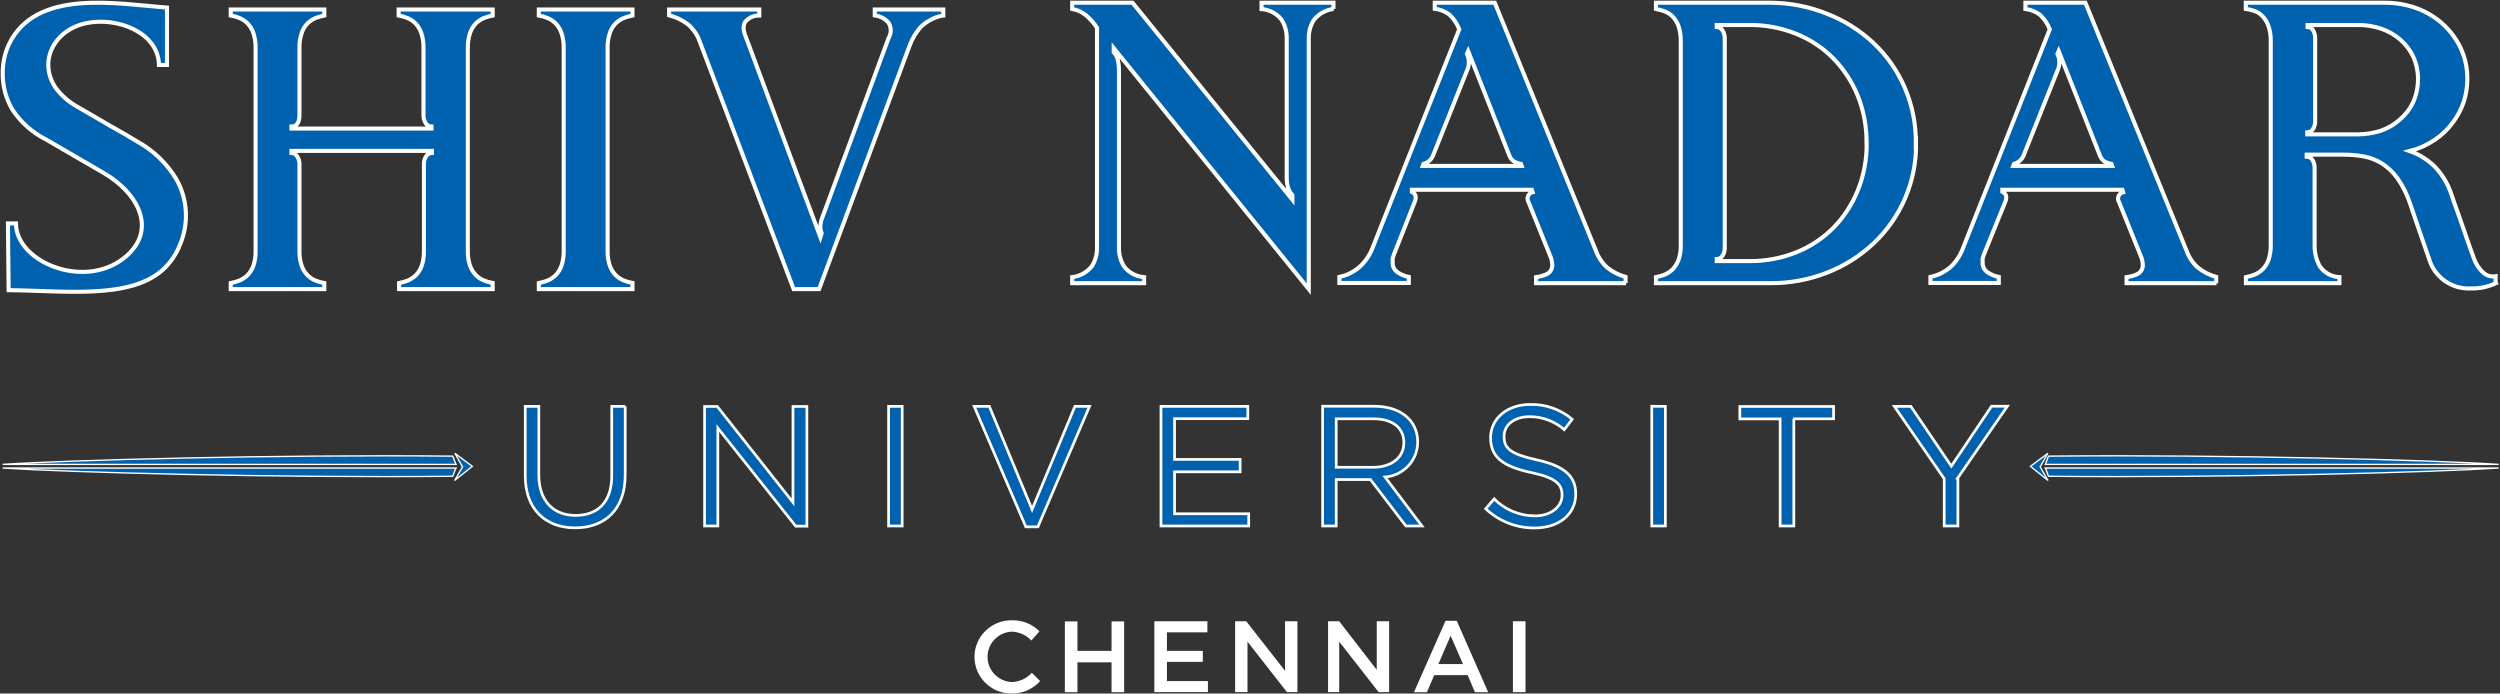 <?xml version="1.0" encoding="UTF-8"?>
<svg width="1842px" height="511px" viewBox="0 0 1842 511" version="1.1" xmlns="http://www.w3.org/2000/svg" xmlns:xlink="http://www.w3.org/1999/xlink">
    <rect x="0" y="0" width="1842" height="511" fill="#333333" stroke="none"/>
    <title>snu</title>
    <g id="Page-1" stroke="none" stroke-width="1" fill="none" fill-rule="evenodd">
        <g id="Artboard" transform="translate(-480, -1029)" fill-rule="nonzero">
            <g id="snu" transform="translate(482, 1031)">
                <path d="M130.613,178.267 C127.887,185.2 123.662,191.443 118.24,196.55 C93.659,218.849 45.48,212.127 4.348,211.799 L3.856,162.608 L9.756,162.608 C9.756,191.794 63.015,213.111 92.348,185.564 C113.16,165.969 99.559,139.98 74.158,125.305 L31.797,100.709 C21.855,95.692 13.385,88.177 7.216,78.901 C2.429,70.844 -0.064,61.63 0.005,52.256 C-0.102,44.789 1.466,37.393 4.594,30.612 C24.586,-10.872 84.318,0.934 121.026,3.558 L121.026,45.862 L115.127,45.862 C114.717,22.086 84.564,10.116 61.294,15.117 C38.024,20.118 25.733,43.156 39.089,62.832 C43.479,68.653 49.068,73.462 55.477,76.934 L80.058,91.199 C88.251,95.79 94.561,99.398 99.067,102.267 C110.961,108.79 120.913,118.352 127.909,129.978 C136.299,144.768 137.299,162.632 130.613,178.267 Z" id="Path" stroke="#FFFFFF" stroke-width="3" fill="#0062AE"></path>
                <path d="M361,211 L292.042,211 L292.042,206.573 C294.255,206.135 296.425,205.504 298.527,204.688 C300.721,203.746 302.724,202.413 304.438,200.753 C306.334,198.786 307.789,196.439 308.707,193.867 C309.898,190.303 310.454,186.557 310.349,182.801 L310.349,119.517 C310.16,117.162 310.798,114.814 312.155,112.877 C313.084,111.52 314.613,110.696 316.259,110.664 L316.259,109.189 L212.741,109.189 L212.741,110.664 C214.418,110.732 215.953,111.622 216.845,113.041 C218.12,114.954 218.753,117.222 218.651,119.517 L218.651,183.129 C218.557,186.777 219.113,190.413 220.293,193.867 C221.202,196.443 222.658,198.792 224.562,200.753 C226.221,202.48 228.238,203.823 230.473,204.688 C232.549,205.579 234.727,206.212 236.958,206.573 L236.958,211 L168,211 L168,206.573 C170.213,206.135 172.383,205.504 174.485,204.688 C176.679,203.746 178.682,202.413 180.396,200.753 C182.291,198.786 183.747,196.439 184.665,193.867 C185.856,190.303 186.412,186.557 186.307,182.801 L186.307,33.199 C186.392,29.497 185.837,25.809 184.665,22.296 C183.775,19.663 182.318,17.257 180.396,15.247 C178.737,13.52 176.719,12.177 174.485,11.312 C172.409,10.421 170.231,9.788 168,9.427 L168,5 L236.958,5 L236.958,9.427 C234.745,9.865 232.575,10.496 230.473,11.312 C228.279,12.254 226.276,13.587 224.562,15.247 C222.629,17.249 221.171,19.658 220.293,22.296 C219.121,25.809 218.565,29.497 218.651,33.199 L218.651,82.383 C218.651,88.285 216.681,91.236 212.741,91.236 L212.741,92.712 L315.931,92.712 L315.931,91.236 C314.285,91.205 312.756,90.38 311.826,89.023 C310.506,87.07 309.871,84.735 310.02,82.383 L310.02,33.199 C310.106,29.497 309.551,25.809 308.379,22.296 C307.489,19.663 306.031,17.257 304.11,15.247 C302.451,13.52 300.433,12.177 298.199,11.312 C296.123,10.421 293.945,9.788 291.714,9.427 L291.714,5 L361,5 L361,9.427 C358.787,9.865 356.617,10.496 354.515,11.312 C352.321,12.254 350.318,13.587 348.604,15.247 C346.671,17.249 345.213,19.658 344.335,22.296 C343.163,25.809 342.608,29.497 342.693,33.199 L342.693,183.047 C342.6,186.695 343.156,190.331 344.335,193.786 C345.244,196.361 346.7,198.71 348.604,200.671 C350.263,202.398 352.281,203.741 354.515,204.606 C356.591,205.497 358.769,206.13 361,206.491 L361,211 Z" id="Path" stroke="#FFFFFF" stroke-width="3" fill="#0062AE"></path>
                <path d="M464,211 L395,211 L395,206.573 C397.214,206.135 399.385,205.504 401.489,204.688 C403.684,203.746 405.688,202.413 407.404,200.753 C409.3,198.786 410.756,196.439 411.675,193.867 C412.867,190.303 413.423,186.557 413.318,182.801 L413.318,33.199 C413.404,29.497 412.848,25.809 411.675,22.296 C410.784,19.663 409.326,17.257 407.404,15.247 C405.732,13.534 403.716,12.193 401.489,11.312 C399.411,10.421 397.232,9.788 395,9.427 L395,5 L464,5 L464,9.427 C461.786,9.865 459.615,10.496 457.511,11.312 C455.316,12.254 453.312,13.587 451.596,15.247 C449.663,17.249 448.203,19.658 447.325,22.296 C446.152,25.809 445.596,29.497 445.682,33.199 L445.682,183.047 C445.588,186.695 446.145,190.331 447.325,193.786 C448.235,196.361 449.692,198.71 451.596,200.671 C453.268,202.384 455.284,203.725 457.511,204.606 C459.589,205.497 461.768,206.13 464,206.491 L464,211 Z" id="Path" stroke="#FFFFFF" stroke-width="3" fill="#0062AE"></path>
                <path d="M692.589,9.425 C686.383,10.682 680.674,13.698 676.146,18.111 C672.548,22.318 669.761,27.152 667.925,32.368 L601.496,211 L582.751,211 L513.773,29.173 C512.087,24.109 509.079,19.584 505.059,16.062 C500.885,12.866 496.101,10.552 491,9.261 L491,5 L557.429,5 L557.429,9.425 C553.705,9.327 550.116,10.817 547.563,13.522 C545.344,16.062 545.261,19.995 547.563,25.321 L602.482,172.815 L603.387,169.866 C602.623,167.94 602.314,165.865 602.482,163.802 C602.781,161.518 603.389,159.285 604.291,157.165 L652.715,26.059 C654.794,22.574 654.794,18.236 652.715,14.751 C650.085,11.779 646.463,9.858 642.521,9.343 L642.521,5 L693,5 L693,9.425 L692.589,9.425 Z" id="Path" stroke="#FFFFFF" stroke-width="3" fill="#0062AE"></path>
                <path d="M980.576,4.603 C974.81,5.278 969.553,8.236 965.977,12.816 C963.491,16.832 962.209,21.479 962.287,26.203 L962.287,211 L818.592,33.431 L818.592,36.388 C819.983,37.941 820.993,39.797 821.545,41.808 C822.231,44.769 822.534,47.805 822.447,50.843 L822.447,180.693 C822.347,185.61 823.718,190.444 826.384,194.574 C829.977,199.043 835.267,201.811 840.983,202.212 L840.983,206.647 L788,206.647 L788,202.212 C793.766,201.537 799.023,198.579 802.599,193.999 C805.071,190.007 806.351,185.39 806.29,180.693 L806.29,18.483 C804.022,15.006 801.259,11.879 798.088,9.202 C795.169,6.837 791.698,5.255 788,4.603 L788,0.003 L832.453,0.003 L950.23,145.13 L950.23,141.845 C948.758,140.171 947.642,138.215 946.949,136.096 C946.283,133.411 945.979,130.648 946.047,127.883 L946.047,26.203 C946.147,21.287 944.776,16.453 942.11,12.323 C938.518,7.853 933.227,5.086 927.511,4.685 L927.511,0.003 L980.494,0.003 L980.494,4.603 L980.576,4.603 Z M1196.036,206.647 L1129.766,206.647 L1129.766,202.212 C1132.612,201.878 1135.384,201.073 1137.967,199.83 C1140.604,198.366 1142.07,195.429 1141.658,192.438 C1141.539,190.392 1141.038,188.386 1140.182,186.525 L1124.271,147.019 C1123.397,145.694 1123.227,144.024 1123.816,142.55 C1124.405,141.076 1125.678,139.984 1127.223,139.627 L1126.649,137.821 L1038.234,137.821 L1038.234,139.299 C1041.187,140.695 1041.843,143.241 1040.285,146.937 L1025.03,185.539 C1024.667,186.449 1024.366,187.382 1024.128,188.332 C1024.042,189.26 1024.042,190.195 1024.128,191.124 C1023.879,194.13 1025.296,197.031 1027.818,198.68 C1030.298,200.345 1033.087,201.49 1036.02,202.048 L1036.02,206.483 L984.841,206.483 L984.841,202.048 C990.481,200.879 995.714,198.245 1000.014,194.409 C1004.111,190.608 1007.282,185.915 1009.282,180.693 L1073.174,19.633 C1071.649,15.547 1069.208,11.866 1066.038,8.874 C1062.855,6.461 1059.092,4.931 1055.13,4.438 L1055.13,0.003 L1099.337,0.003 L1173.809,182.582 C1175.502,187.319 1178.316,191.575 1182.011,194.984 C1186.042,198.257 1190.705,200.662 1195.708,202.048 L1195.708,206.647 L1196.036,206.647 Z M1119.185,120.244 L1118.611,118.766 C1116.741,118.441 1114.939,117.802 1113.28,116.877 C1111.603,115.555 1110.372,113.749 1109.753,111.703 L1079.735,35.649 L1078.833,37.702 C1080.718,41.62 1080.718,46.185 1078.833,50.104 L1054.228,111.703 C1053.113,115.152 1050.338,117.807 1046.846,118.766 L1046.272,120.244 L1119.185,120.244 Z M1409.772,103.407 C1410.126,131.353 1398.761,158.167 1378.442,177.326 C1368.539,186.607 1356.959,193.91 1344.323,198.844 C1330.947,204.092 1316.695,206.74 1302.33,206.647 L1218.098,206.647 L1218.098,202.212 C1220.309,201.773 1222.477,201.141 1224.578,200.323 C1226.769,199.38 1228.77,198.044 1230.483,196.381 C1232.349,194.388 1233.798,192.042 1234.748,189.481 C1235.938,185.91 1236.493,182.157 1236.388,178.394 L1236.388,28.257 C1236.474,24.548 1235.919,20.853 1234.748,17.333 C1233.859,14.695 1232.403,12.284 1230.483,10.27 C1228.817,8.57 1226.802,7.252 1224.578,6.41 C1222.475,5.618 1220.307,5.013 1218.098,4.603 L1218.098,0.003 L1302.33,0.003 C1316.722,0.041 1330.974,2.828 1344.323,8.217 C1356.959,13.151 1368.539,20.454 1378.442,29.735 C1388.254,39.003 1396.069,50.183 1401.407,62.588 C1406.977,75.552 1409.771,89.541 1409.608,103.654 L1409.772,103.407 Z M1373.275,103.407 C1373.407,91.487 1371.206,79.656 1366.795,68.583 C1362.645,58.333 1356.545,48.988 1348.834,41.069 C1341.041,33.202 1331.717,27.024 1321.44,22.918 C1310.385,18.493 1298.569,16.288 1286.665,16.43 L1262.88,16.43 L1262.88,17.908 C1264.524,17.94 1266.052,18.766 1266.98,20.126 C1268.3,22.082 1268.934,24.422 1268.785,26.778 L1268.785,180.036 C1268.974,182.396 1268.336,184.749 1266.98,186.689 C1266.052,188.049 1264.524,188.875 1262.88,188.907 L1262.88,190.385 L1286.747,190.385 C1298.65,190.518 1310.465,188.313 1321.522,183.897 C1331.799,179.791 1341.123,173.612 1348.916,165.745 C1356.652,157.815 1362.756,148.439 1366.877,138.149 C1371.3,127.109 1373.502,115.302 1373.357,103.407 L1373.275,103.407 Z M1631.137,206.647 L1564.867,206.647 L1564.867,202.212 C1567.714,201.878 1570.485,201.073 1573.069,199.83 C1575.705,198.366 1577.172,195.429 1576.759,192.438 C1576.64,190.392 1576.139,188.386 1575.283,186.525 L1559.372,147.019 C1558.498,145.694 1558.328,144.024 1558.917,142.55 C1559.506,141.076 1560.779,139.984 1562.324,139.627 L1561.75,137.821 L1473.336,137.821 L1473.336,139.299 C1476.288,140.695 1476.944,143.241 1475.386,146.937 L1459.721,185.539 C1459.358,186.449 1459.057,187.382 1458.819,188.332 C1458.734,189.26 1458.734,190.195 1458.819,191.124 C1458.57,194.13 1459.987,197.031 1462.509,198.68 C1464.989,200.345 1467.779,201.49 1470.711,202.048 L1470.711,206.483 L1420.353,206.483 L1420.353,202.048 C1425.992,200.879 1431.225,198.245 1435.526,194.409 C1439.474,190.565 1442.502,185.876 1444.384,180.693 L1508.275,19.633 C1506.752,15.614 1504.341,11.992 1501.222,9.038 C1498.038,6.625 1494.275,5.096 1490.313,4.603 L1490.313,0.003 L1534.521,0.003 L1608.992,182.582 C1610.685,187.319 1613.499,191.575 1617.194,194.984 C1621.226,198.257 1625.889,200.662 1630.891,202.048 L1630.891,206.647 L1631.137,206.647 Z M1554.287,120.244 L1553.713,118.766 C1551.842,118.441 1550.04,117.802 1548.381,116.877 C1546.704,115.555 1545.473,113.749 1544.855,111.703 L1514.836,35.649 L1513.934,37.702 C1515.772,41.631 1515.772,46.175 1513.934,50.104 L1489.329,111.703 C1488.214,115.152 1485.439,117.807 1481.948,118.766 L1481.373,120.244 L1554.287,120.244 Z M1837,206.647 C1831.288,209.347 1825.024,210.669 1818.71,210.507 C1804.645,211.369 1791.838,202.422 1787.79,188.907 C1785.247,181.597 1782.705,174.369 1780.244,167.059 C1777.784,159.75 1775.569,153.261 1773.601,147.594 C1771.439,141.035 1768.316,134.835 1764.333,129.197 C1761.262,124.936 1757.423,121.287 1753.014,118.437 C1748.914,115.903 1744.382,114.149 1739.646,113.263 C1734.639,112.355 1729.56,111.915 1724.472,111.949 L1697.571,111.949 L1697.571,113.427 C1699.215,113.459 1700.743,114.285 1701.672,115.645 C1702.957,117.614 1703.562,119.951 1703.394,122.298 L1703.394,178.64 C1703.31,183.989 1704.58,189.273 1707.085,193.999 C1710.378,198.897 1715.793,201.944 1721.684,202.212 L1721.684,206.647 L1652.789,206.647 L1652.789,202.212 C1655,201.773 1657.168,201.141 1659.269,200.323 C1661.46,199.38 1663.461,198.044 1665.174,196.381 C1667.068,194.409 1668.521,192.058 1669.439,189.481 C1670.629,185.91 1671.184,182.157 1671.079,178.394 L1671.079,28.503 C1671.214,24.537 1670.602,20.58 1669.275,16.84 C1668.306,14.116 1666.736,11.645 1664.682,9.613 C1662.987,7.907 1660.905,6.639 1658.613,5.917 C1656.694,5.279 1654.715,4.839 1652.707,4.603 L1652.707,0.001 L1754.983,0.001 C1763.064,-0.044 1771.09,1.346 1778.686,4.11 C1785.795,6.731 1792.337,10.69 1797.96,15.773 C1803.46,20.793 1807.919,26.849 1811.083,33.595 C1814.405,40.798 1816.06,48.659 1815.922,56.592 C1815.883,62.169 1814.998,67.708 1813.297,73.019 C1811.417,78.577 1808.647,83.792 1805.095,88.459 C1801.436,93.419 1796.94,97.699 1791.809,101.108 C1786.225,104.872 1780.039,107.65 1773.519,109.321 C1780.375,111.702 1786.621,115.573 1791.809,120.655 C1797.633,126.682 1801.96,133.998 1804.439,142.009 C1805.587,145.541 1807.064,149.565 1808.704,154.083 C1810.344,158.6 1811.903,163.117 1813.379,167.47 C1814.855,171.823 1816.25,175.683 1817.644,179.708 C1819.038,183.732 1820.022,186.278 1820.597,187.921 C1821.995,192.184 1824.483,196.007 1827.814,199.009 C1830.248,201.182 1833.542,202.12 1836.754,201.555 L1836.754,206.154 L1837,206.647 Z M1779.588,56.51 C1779.644,50.858 1778.497,45.258 1776.225,40.084 C1774.004,35.251 1770.79,30.941 1766.793,27.435 C1762.659,23.819 1757.87,21.031 1752.686,19.222 C1746.905,17.261 1740.828,16.316 1734.725,16.43 L1698.227,16.43 L1698.227,17.908 C1699.828,17.936 1701.308,18.77 1702.164,20.126 C1703.383,22.121 1703.956,24.444 1703.804,26.778 L1703.804,86.652 C1703.972,88.999 1703.367,91.336 1702.082,93.305 C1701.153,94.665 1699.626,95.491 1697.981,95.523 L1697.981,97.002 L1734.807,97.002 C1740.649,97.022 1746.459,96.135 1752.03,94.373 C1757.234,92.609 1762.032,89.816 1766.137,86.16 C1770.149,82.791 1773.417,78.624 1775.733,73.922 C1778.242,68.459 1779.556,62.523 1779.588,56.51 L1779.588,56.51 Z" id="Shape" stroke="#FFFFFF" stroke-width="3" fill="#0062AE"></path>
                <path d="M764.195,499.648 L758.283,493.714 C754.419,497.962 748.949,500.435 743.176,500.542 C733.296,499.894 725.616,491.771 725.616,481.967 C725.616,472.164 733.296,464.04 743.176,463.393 C748.779,463.531 754.096,465.871 757.955,469.896 L763.866,463.149 C758.466,457.678 750.979,454.725 743.258,455.02 C728.204,455.02 716,467.103 716,482.008 C716,496.913 728.204,508.996 743.258,508.996 C751.392,509.136 759.174,505.716 764.523,499.648 L764.195,499.648 Z M816.987,485.991 L816.987,508.02 L826.265,508.02 L826.265,455.833 L816.987,455.833 L816.987,477.537 L791.863,477.537 L791.863,455.833 L782.586,455.833 L782.586,508.02 L791.863,508.02 L791.863,485.991 L816.987,485.991 Z M887.596,455.752 L848.514,455.752 L848.514,507.939 L888.006,507.939 L888.006,499.81 L857.792,499.81 L857.792,485.666 L884.229,485.666 L884.229,477.537 L857.792,477.537 L857.792,463.881 L887.596,463.881 L887.596,455.752 L887.596,455.752 Z M944.493,491.844 L916.25,455.752 L908.039,455.752 L908.039,507.939 L917.153,507.939 L917.153,470.79 L946.217,507.939 L953.935,507.939 L953.935,455.752 L944.821,455.752 L944.821,491.844 L944.493,491.844 Z M1012.639,491.844 L984.724,455.752 L976.513,455.752 L976.513,507.939 L984.724,507.939 L984.724,470.79 L1013.788,507.939 L1021.506,507.939 L1021.506,455.752 L1012.392,455.752 L1012.392,491.844 L1012.639,491.844 Z M1071.26,455.427 L1063.05,455.427 L1039.815,508.02 L1049.339,508.02 L1054.758,495.421 L1079.388,495.421 L1084.725,508.02 L1094.495,508.02 L1071.342,455.427 L1071.26,455.427 Z M1075.94,487.292 L1057.795,487.292 L1066.827,466.401 L1075.94,487.292 L1075.94,487.292 Z M1112.722,455.752 L1112.722,507.939 L1122,507.939 L1122,455.752 L1112.722,455.752 Z" id="Shape" fill="#FFFFFF"></path>
                <path d="M334,340.157 L0,340.157 C46.332,337.037 199.35,332.797 331.54,334.077 C332.36,335.677 333.18,338.557 334,340.157 Z" id="Path" stroke="#FFFFFF" fill="#0062AE"></path>
                <path d="M334,342.843 L0,342.843 C46.332,345.963 199.35,350.203 331.54,348.923 C332.36,347.323 333.18,344.123 334,342.843 Z" id="Path" stroke="#FFFFFF" fill="#0062AE"></path>
                <polygon id="Path" stroke="#FFFFFF" fill="#0062AE" points="333.163 332 338.769 342 333 352 346 341.597"></polygon>
                <path d="M458.735,297.408 L448.729,297.408 L448.729,348.66 C448.729,367.951 438.394,377.76 422.073,377.76 C405.751,377.76 395.006,367.052 395.006,348.006 L395.006,297.408 L385,297.408 L385,348.66 C385,373.182 399.927,386.915 421.744,386.915 C443.562,386.915 458.653,373.591 458.653,347.842 L458.653,297.408 L458.735,297.408 Z M582.256,368.114 L526.483,297.489 L517.132,297.489 L517.132,385.525 L526.893,385.525 L526.893,313.347 L584.306,385.689 L592.508,385.689 L592.508,297.489 L582.256,297.489 L582.256,368.114 Z M652.71,297.408 L652.71,385.525 L662.716,385.525 L662.716,297.408 L652.71,297.408 Z M758.432,373.346 L726.937,297.408 L715.782,297.408 L753.839,386.179 L762.697,386.179 L800.754,297.408 L790.009,297.408 L758.432,373.346 Z M916.975,297.408 L853.41,297.408 L853.41,385.525 L918.041,385.525 L918.041,376.534 L863.416,376.534 L863.416,345.635 L911.726,345.635 L911.726,336.48 L863.416,336.48 L863.416,306.481 L917.385,306.481 L917.385,297.408 L916.975,297.408 Z M1045.662,385.525 L1018.514,349.477 C1032.068,348.451 1042.542,337.194 1042.546,323.647 C1042.546,307.789 1029.997,297.326 1010.558,297.326 L972.502,297.326 L972.502,385.525 L982.508,385.525 L982.508,351.357 L1007.77,351.357 L1033.852,385.525 L1045.662,385.525 Z M1032.375,324.055 C1032.375,335.499 1022.861,342.284 1009.656,342.284 L982.508,342.284 L982.508,306.563 L1009.82,306.563 C1024.009,306.563 1032.375,313.184 1032.375,324.137 L1032.375,324.055 Z M1106.192,319.396 C1106.192,311.222 1113.492,305.01 1125.057,305.01 C1134.443,305.003 1143.51,308.403 1150.565,314.573 L1156.388,306.89 C1147.724,299.573 1136.655,295.702 1125.303,296.018 C1108.899,296.018 1096.268,306.072 1096.268,320.54 C1096.268,335.009 1105.618,341.712 1125.959,346.126 C1144.495,350.049 1148.924,354.709 1148.924,362.964 C1148.924,371.22 1140.722,378.087 1129.24,378.087 C1117.842,378.187 1106.891,373.674 1098.893,365.58 L1092.659,372.855 C1102.411,382.079 1115.386,387.152 1128.83,386.997 C1146.382,386.997 1159.013,377.188 1159.013,361.902 C1159.013,348.333 1149.909,341.139 1130.224,336.807 C1110.539,332.475 1106.192,328.142 1106.192,319.723 L1106.192,319.396 Z M1215.032,297.326 L1215.032,385.525 L1225.038,385.525 L1225.038,297.408 L1215.032,297.326 Z M1319.278,306.563 L1348.968,306.563 L1348.968,297.489 L1279.909,297.489 L1279.909,306.644 L1309.599,306.644 L1309.599,385.525 L1319.688,385.525 L1319.688,306.644 L1319.278,306.563 Z M1440.256,350.458 L1477,297.326 L1465.353,297.326 L1435.744,341.466 L1405.89,297.408 L1393.751,297.408 L1430.495,350.703 L1430.495,385.525 L1440.584,385.525 L1440.584,350.54 L1440.256,350.458 Z" id="Shape" stroke="#FFFFFF" stroke-width="2" fill="#0062AE"></path>
                <path d="M1505,340.157 L1839,340.157 C1792.657,337.037 1639.601,332.797 1507.379,334.077 C1506.558,335.677 1505.738,338.557 1505,340.157 Z" id="Path" stroke="#FFFFFF" fill="#0062AE"></path>
                <path d="M1505,342.843 L1839,342.843 C1792.657,345.963 1639.601,350.203 1507.379,348.923 C1506.558,347.323 1505.738,344.123 1505,342.843 Z" id="Path" stroke="#FFFFFF" fill="#0062AE"></path>
                <polygon id="Path" stroke="#FFFFFF" fill="#0062AE" points="1506.839 332 1501.186 342 1507 352 1494 341.597"></polygon>
            </g>
        </g>
    </g>
</svg>